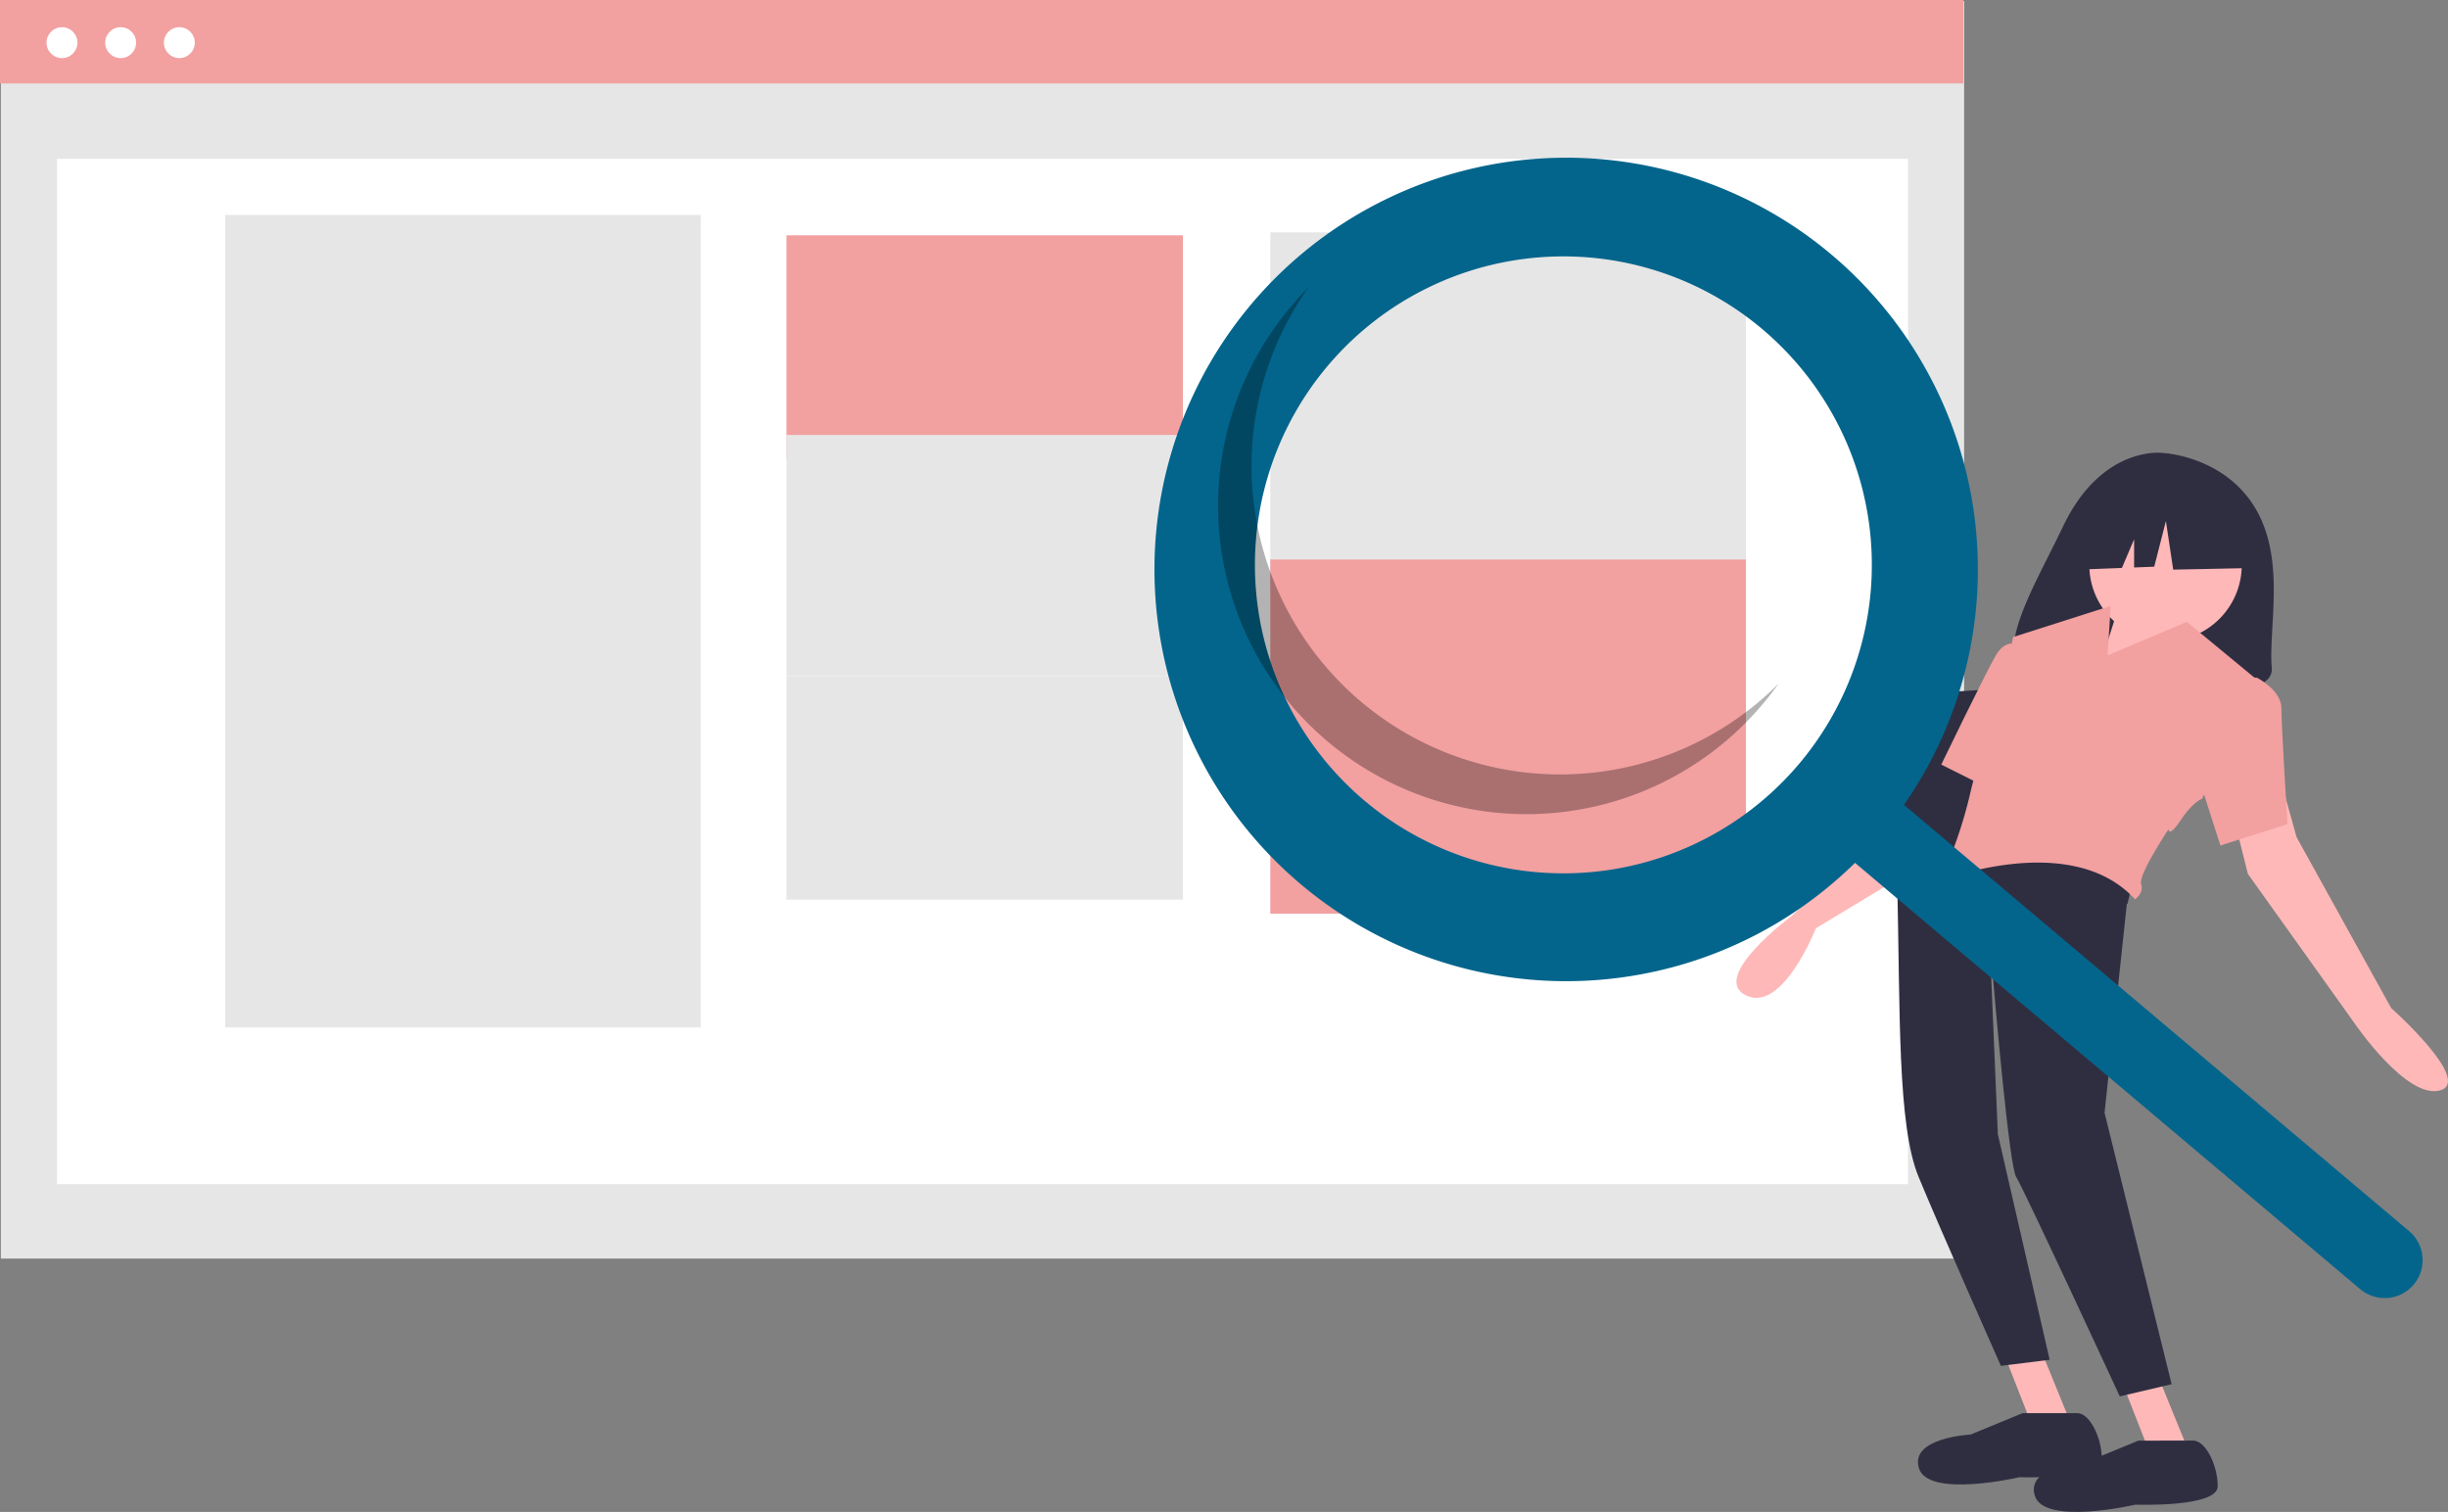 <svg id="Componente_13_1" data-name="Componente 13 – 1" xmlns="http://www.w3.org/2000/svg" width="725.045" height="447.762" viewBox="0 0 725.045 447.762">
  <rect x="0" y="0" width="725.045" height="447.762" fill="#808080" stroke="none"/>
  <rect id="Retângulo_72" data-name="Retângulo 72" width="581.482" height="372.407" transform="translate(0.248 0.33)" fill="#e6e6e6"/>
  <rect id="Retângulo_73" data-name="Retângulo 73" width="548.227" height="303.667" transform="translate(16.876 47.039)" fill="#fff"/>
  <rect id="Retângulo_74" data-name="Retângulo 74" width="581.482" height="24.703" fill="#f2a0a0"/>
  <circle id="Elipse_16" data-name="Elipse 16" cx="4.579" cy="4.579" r="4.579" transform="translate(13.779 8.051)" fill="#fff"/>
  <circle id="Elipse_17" data-name="Elipse 17" cx="4.579" cy="4.579" r="4.579" transform="translate(31.158 8.051)" fill="#fff"/>
  <circle id="Elipse_18" data-name="Elipse 18" cx="4.579" cy="4.579" r="4.579" transform="translate(48.537 8.051)" fill="#fff"/>
  <rect id="Retângulo_75" data-name="Retângulo 75" width="140.869" height="240.651" transform="translate(66.69 63.643)" fill="#e6e6e6"/>
  <rect id="Retângulo_76" data-name="Retângulo 76" width="117.391" height="66.242" transform="translate(232.956 69.688)" fill="#f2a0a0"/>
  <rect id="Retângulo_77" data-name="Retângulo 77" width="117.391" height="71.273" transform="translate(232.956 128.816)" fill="#e6e6e6"/>
  <rect id="Retângulo_78" data-name="Retângulo 78" width="117.391" height="66.242" transform="translate(232.956 200.174)" fill="#e6e6e6"/>
  <rect id="Retângulo_79" data-name="Retângulo 79" width="140.869" height="104.874" transform="translate(376.236 68.813)" fill="#e6e6e6"/>
  <rect id="Retângulo_80" data-name="Retângulo 80" width="140.869" height="104.874" transform="translate(376.236 165.707)" fill="#f2a0a0"/>
  <path id="Caminho_51" data-name="Caminho 51" d="M929.095,351.3c-9.292-15.837-27.676-16.575-27.676-16.575s-17.914-2.311-29.406,21.809c-10.711,22.481-25.494,44.187-2.38,49.45l4.175-13.107,2.586,14.083a89.657,89.657,0,0,0,9.89.171c24.753-.806,48.327.236,47.568-8.724C932.843,386.5,938.036,366.539,929.095,351.3Z" transform="translate(-261.005 -200.591)" fill="#2f2e41"/>
  <path id="Caminho_52" data-name="Caminho 52" d="M832.234,446.712l-8.128,20.772-40.64,37.931s-24.384,18.062-13.547,23.481,20.772-19.869,20.772-19.869l43.35-26.19,9.031-29.8Z" transform="translate(-252.847 -234.123)" fill="#ffb8b8"/>
  <path id="Caminho_53" data-name="Caminho 53" d="M654.068,554.919,662.2,575.69h11.74L664,551.306Z" transform="translate(-60.549 -154.011)" fill="#ffb8b8"/>
  <path id="Caminho_54" data-name="Caminho 54" d="M693.068,564.919,701.2,585.69h11.741L703,561.306Z" transform="translate(-64.327 -154.98)" fill="#ffb8b8"/>
  <path id="Caminho_55" data-name="Caminho 55" d="M885.141,693.24l15.353-3.612L880.625,609.25l6.6-61.846.176-.018s11.289-43.8,2.258-55.542-54.187-7.225-54.187-7.225-17.159,17.159-16.256,55.993,0,72.249,6.322,87.6,24.384,55.993,24.384,55.993l14.45-1.806-15.353-66.831-2.455-58.095c1.954,23.281,5.886,67.426,7.873,70.738C857.144,632.731,885.141,693.24,885.141,693.24Z" transform="translate(-257.303 -279.69)" fill="#2f2e41"/>
  <path id="Caminho_56" data-name="Caminho 56" d="M941.473,467.712l6.322,22.578,28,50.575s24.384,21.675,14.45,24.384-25.287-19.869-25.287-19.869l-31.609-44.253-8.128-32.512Z" transform="translate(-267.576 -242.319)" fill="#ffb8b8"/>
  <circle id="Elipse_19" data-name="Elipse 19" cx="22.578" cy="22.578" r="22.578" transform="translate(618.807 144.735)" fill="#ffb8b8"/>
  <path id="Caminho_57" data-name="Caminho 57" d="M892.667,384.712l-5.419,17.159-9.031,19.869,33.415-13.547s-1.806-14.45,0-18.062Z" transform="translate(-263.022 -211.836)" fill="#ffb8b8"/>
  <path id="Caminho_58" data-name="Caminho 58" d="M927.141,422.365l-20.772-17.159-23.481,9.934.92-14.654-25.054,8-3.863,1.234-5.419,28s-3.612,2.709-7.225,18.062a132.313,132.313,0,0,1-9.031,26.19s38.834-15.353,57.8,5.419c0,0,2.709-1.806,1.806-4.516s8.128-16.256,8.128-16.256,0,2.709,3.612-2.709,6.322-6.322,6.322-6.322Z" transform="translate(-258.663 -221.046)" fill="#f2a0a0"/>
  <path id="Caminho_59" data-name="Caminho 59" d="M860.407,413.351l-3.945-3.18s-3.28-1.335-5.99,3.18-16.256,32.512-16.256,32.512l16.256,8.128Z" transform="translate(-259.26 -219.423)" fill="#f2a0a0"/>
  <path id="Caminho_60" data-name="Caminho 60" d="M922.539,423.712l12.644.9s7.225,3.612,7.225,9.031,1.806,34.318,1.806,34.318l-19.869,6.322L916.217,449Z" transform="translate(-266.704 -223.884)" fill="#f2a0a0"/>
  <path id="Caminho_61" data-name="Caminho 61" d="M857,721.212l-15.353,6.322s-18.062.9-15.353,9.934,29.8,2.709,29.8,2.709,24.384.9,24.384-5.419-3.612-13.547-7.225-13.547Z" transform="translate(-257.965 -302.694)" fill="#2f2e41"/>
  <path id="Caminho_62" data-name="Caminho 62" d="M895,730.212l-15.353,6.322s-18.062.9-15.353,9.934,29.8,2.709,29.8,2.709,24.384.9,24.384-5.419-3.612-13.547-7.225-13.547Z" transform="translate(-261.647 -303.566)" fill="#2f2e41"/>
  <path id="Caminho_63" data-name="Caminho 63" d="M726.894,203.96l-18.163-9.6-25.08,3.926-5.189,23.117,12.917-.5,3.609-8.494v8.354l5.961-.231,3.459-13.521,2.162,14.393,21.19-.436Z" transform="translate(-62.912 -52.703)" fill="#2f2e41"/>
  <path id="Caminho_64" data-name="Caminho 64" d="M776.211,226.869a121.939,121.939,0,1,0,6.913,180.084L932.7,533.161a11.237,11.237,0,1,0,14.493-17.176L797.617,389.777a121.945,121.945,0,0,0-21.407-162.908Zm-9.642,150.754a91.357,91.357,0,1,1-10.907-128.737,91.357,91.357,0,0,1,10.907,128.737Z" transform="translate(-233.707 -151.417)" fill="#03658C"/>
  <path id="Caminho_65" data-name="Caminho 65" d="M639.987,395.782a91.362,91.362,0,0,1-15.5-122.814q-2.62,2.639-5.066,5.527A91.357,91.357,0,1,0,759.062,396.326q2.44-2.893,4.6-5.924a91.362,91.362,0,0,1-123.671,5.38Z" transform="translate(-236.862 -187.959)" opacity="0.3"/>
</svg>
